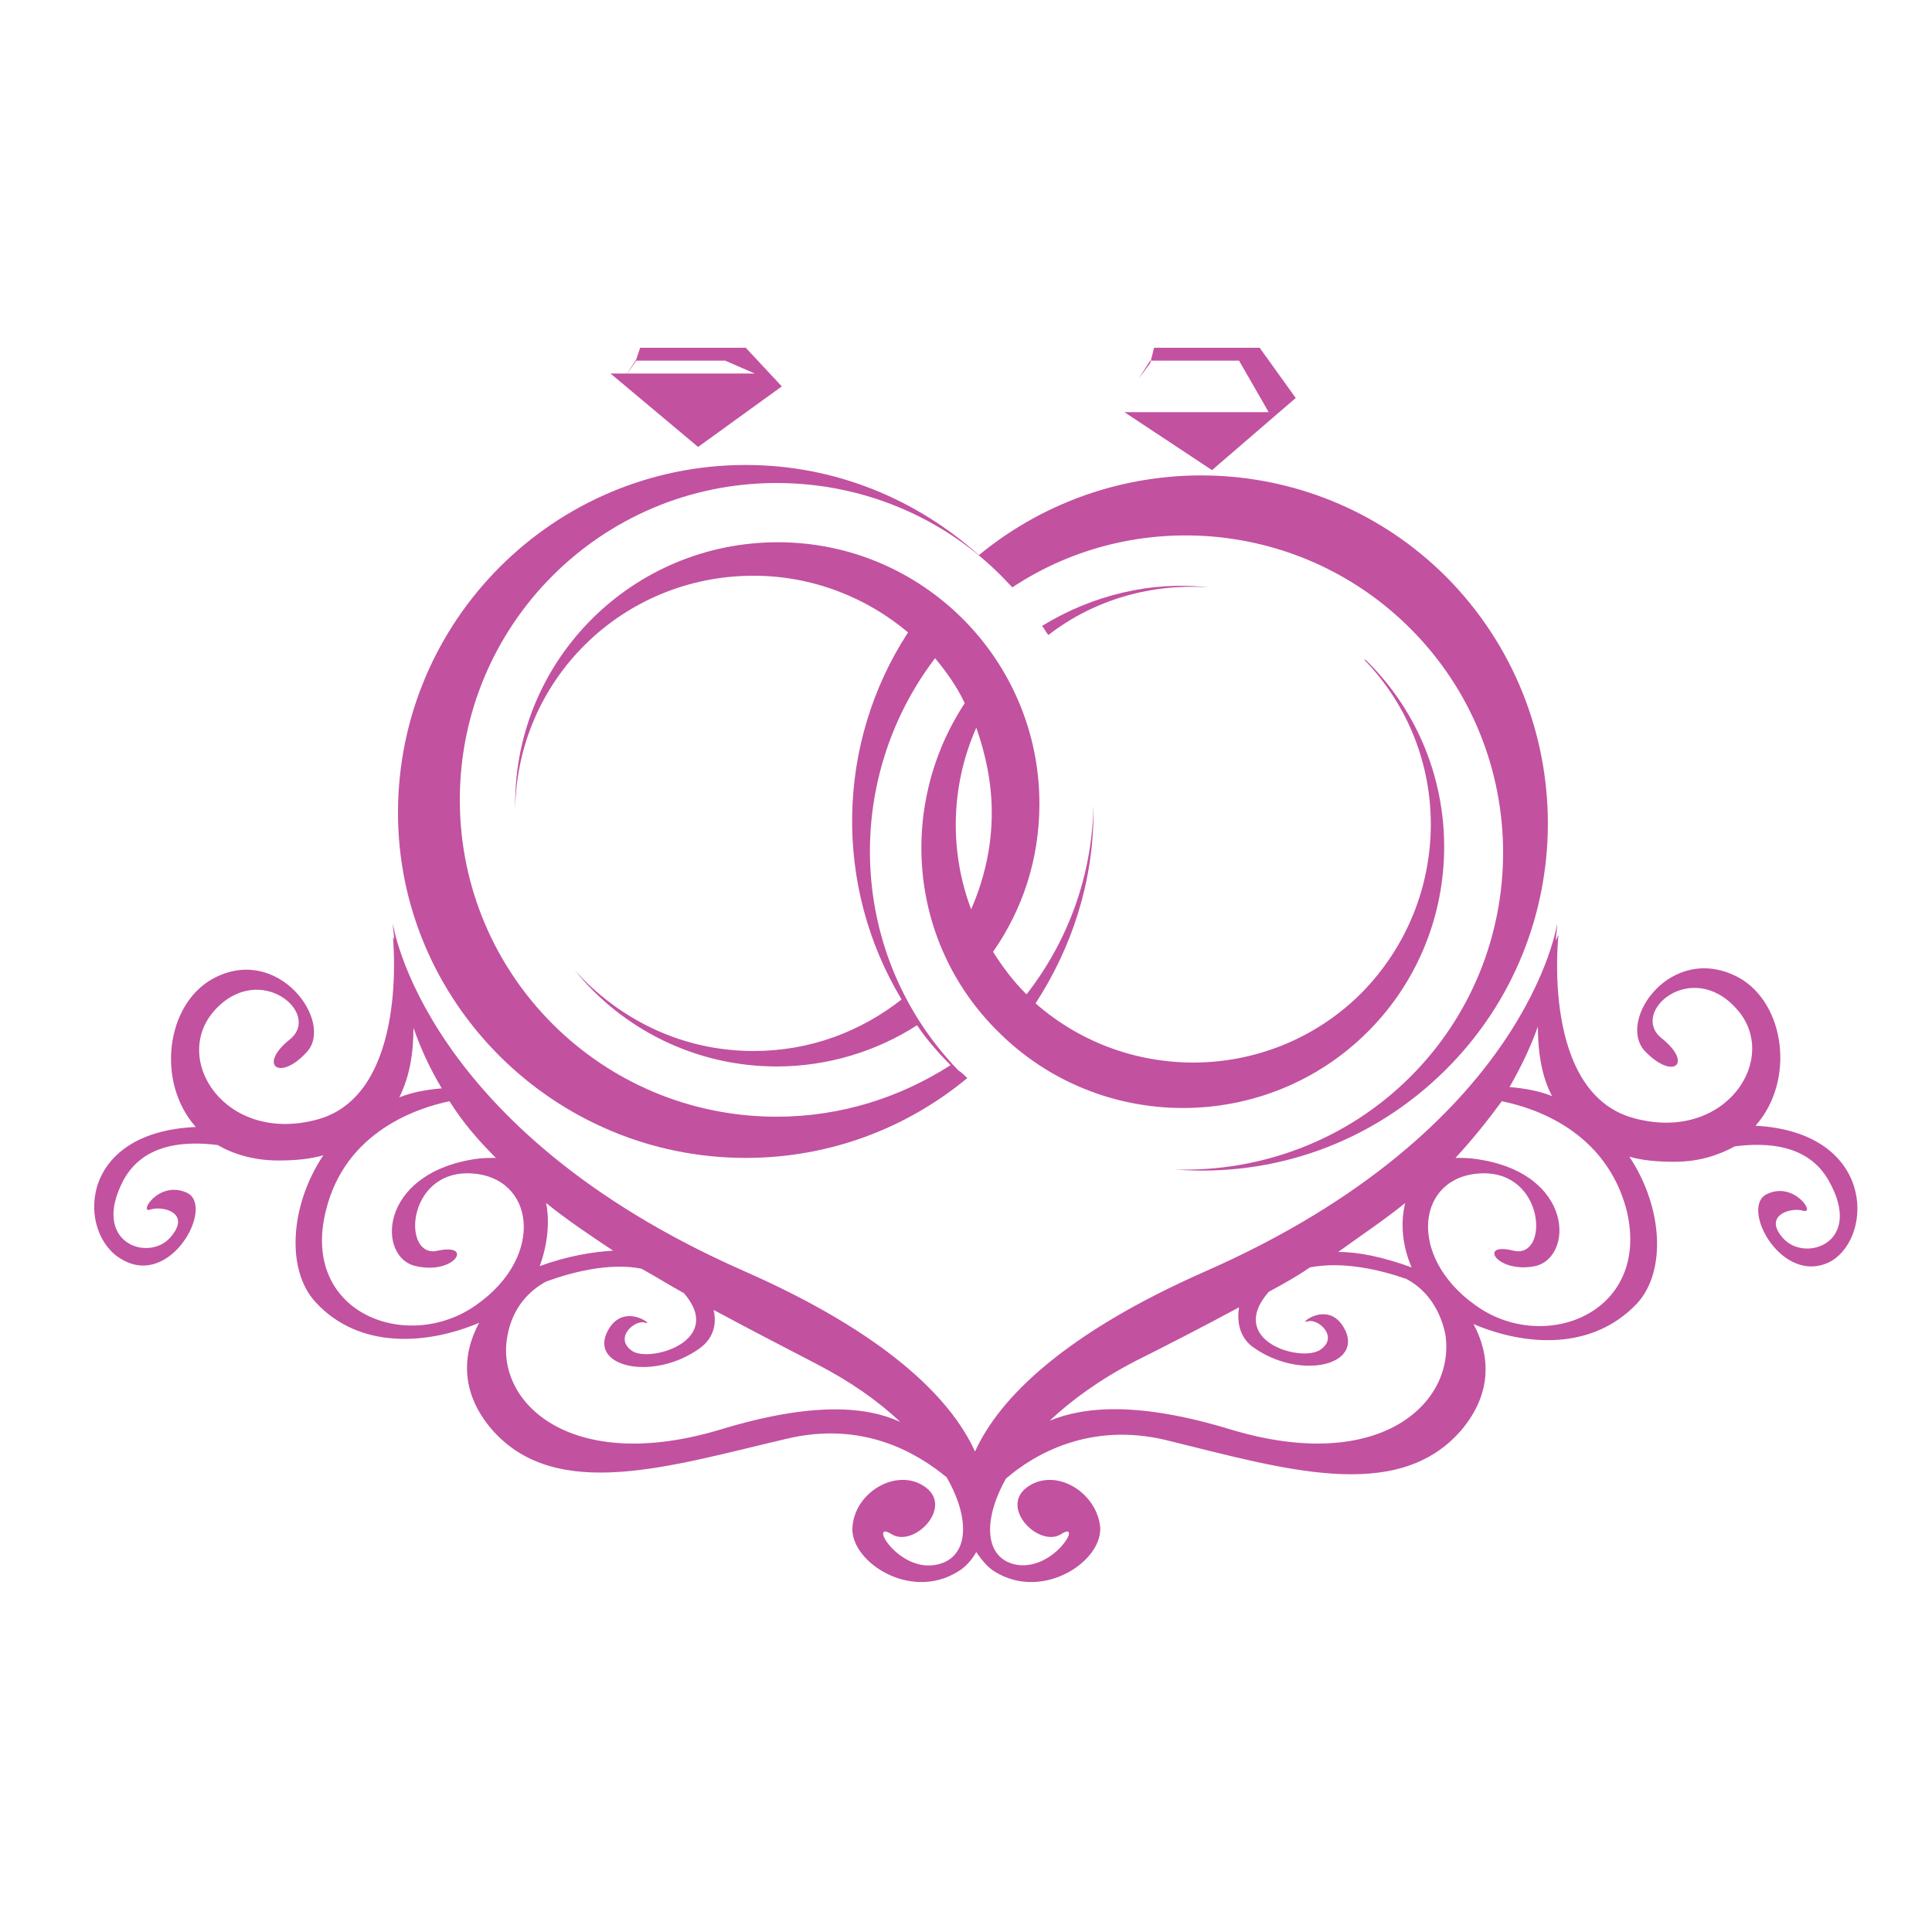<?xml version="1.0" encoding="utf-8"?>
<!-- Generator: Adobe Illustrator 18.1.0, SVG Export Plug-In . SVG Version: 6.00 Build 0)  -->
<svg version="1.1" id="Layer_1" xmlns="http://www.w3.org/2000/svg" xmlns:xlink="http://www.w3.org/1999/xlink" x="0px" y="0px"
	 viewBox="0 0 150 150" enable-background="new 0 0 150 150" xml:space="preserve">
<g>
	<path fill="none" d="M32.1,79.8c0,2-0.3,3.8-1.1,5.4c1-0.4,2.1-0.6,3.3-0.7C33.5,83,32.7,81.4,32.1,79.8z"/>
	<path fill="none" d="M36.5,91.1c-5-0.2-5.3,6.7-2.5,6c2.8-0.7,1.3,1.8-1.7,1.2c-3-0.7-3-7.2,4.5-8.3c0.6-0.1,1.2-0.1,1.7-0.1
		C37.2,88.5,36,87,35,85.5c-2.5,0.5-8.1,2.3-9.6,8.5c-2,8,6.3,11.2,11.7,7.3C42.4,97.5,41.5,91.3,36.5,91.1z"/>
	<path fill="none" d="M47.6,97.1c-1.9-1.2-3.6-2.4-5.2-3.7c0.3,1.5,0.1,3.4-0.5,4.9C44,97.5,45.9,97.2,47.6,97.1z"/>
	<path fill="none" d="M55.3,101.6c0.2,1.2-0.2,2.4-1.1,3c-3.5,2.5-8.3,1.5-7.2-1.2c1.2-2.7,3.8-0.5,3-0.8c-0.8-0.3-2.5,1.2-1,2.2
		c1.5,1,7.3-0.7,4-4.5c-1.1-0.6-2.2-1.3-3.3-1.9c-2.5-0.5-5.5,0.3-7.4,1c-1.3,0.7-2.5,2-3,4.2c-1,5.2,4.8,10.9,16.5,7.3
		c7.2-2.2,11.4-1.8,14-0.7c-1.7-1.6-3.9-3.2-6.5-4.5C60.6,104.4,57.9,103,55.3,101.6z"/>
	<path fill="none" d="M75.3,70.6c1-2.3,1.6-4.8,1.6-7.5c0-2.3-0.4-4.5-1.2-6.6C73.8,60.9,73.6,66,75.3,70.6z"/>
	<path fill="none" d="M109.2,99.4c-2-0.7-4.9-1.5-7.5-0.9c-1.1,0.6-2.1,1.3-3.2,1.9c-3.3,3.8,2.5,5.5,4,4.5c1.5-1-0.2-2.5-1-2.2
		c-0.8,0.3,1.8-1.8,3,0.8c1.2,2.7-3.7,3.7-7.2,1.2c-1-0.7-1.4-1.9-1.1-3.1c-2.6,1.4-5.3,2.8-8.1,4.2c-2.7,1.4-4.8,2.9-6.6,4.6
		c2.6-1.1,6.9-1.5,14.1,0.7c11.7,3.5,17.5-2.2,16.5-7.3C111.7,101.4,110.4,100.1,109.2,99.4z"/>
	<path fill="none" d="M119.4,79.7c-0.6,1.7-1.3,3.3-2.2,4.8c1.2,0.1,2.3,0.3,3.3,0.7C119.7,83.6,119.3,81.7,119.4,79.7z"/>
	<path fill="none" d="M116.5,85.5c-1,1.6-2.2,3.1-3.6,4.4c0.5,0,1.1,0,1.7,0.1c7.5,1.2,7.5,7.7,4.5,8.3c-3,0.7-4.5-1.8-1.7-1.2
		c2.8,0.7,2.5-6.2-2.5-6c-5,0.2-5.8,6.3-0.5,10.2c5.3,3.8,13.7,0.7,11.7-7.3C124.6,87.8,119,86,116.5,85.5z"/>
	<path fill="none" d="M109.1,93.4c-1.6,1.3-3.4,2.6-5.3,3.8c1.6,0.1,3.6,0.4,5.7,1.2C109,96.7,108.8,94.9,109.1,93.4z"/>
	<path fill="#C251A0" d="M80.9,48.6c0.2,0.2,0.3,0.5,0.5,0.7c3.6-2.8,8.1-4,12.4-3.7C89.4,45.1,84.8,46.2,80.9,48.6z"/>
	<path fill="#C251A0" d="M136.3,87.4c3.1-3.5,2.3-9.5-1.3-11.5c-5.2-2.8-9.5,3.3-7.3,5.7c2.2,2.3,3.8,1,1.3-1
		c-2.5-2,2.3-6.2,5.8-2.3c3.5,3.8-0.8,10.5-8,8.5c-7.2-2-5.8-14.2-5.8-14.2c-0.1,0.1-0.1,0.3-0.2,0.4c0-0.4,0.1-0.9,0.1-1.3
		c0,0-2.3,16-27.3,27c-10.9,4.8-16,9.8-17.9,14c-1.9-4.2-7-9.2-17.9-14c-25-11-27.3-27-27.3-27c0,0.4,0.1,0.8,0.1,1.3
		c0-0.1-0.1-0.2-0.1-0.3c0,0,1.3,12.2-5.8,14.2c-7.2,2-11.5-4.7-8-8.5c3.5-3.8,8.3,0.3,5.8,2.3c-2.5,2-0.8,3.3,1.3,1
		c2.2-2.3-2.2-8.5-7.3-5.7c-3.6,2-4.4,8-1.3,11.5C5.9,87.9,6,95.9,9.5,97.8c3.8,2.2,7.2-4.2,5-5.2c-2.2-1-3.8,1.7-2.8,1.3
		c1-0.3,3.2,0.3,1.5,2.2C11.5,98,7,96.5,9.6,91.6c1.6-2.9,4.9-3,7.3-2.7c1.2,0.7,2.8,1.2,4.7,1.2c1.3,0,2.4-0.1,3.5-0.4
		c-2.6,3.9-2.9,8.9-0.6,11.4c3.4,3.7,8.7,3.3,12.7,1.6c-1.3,2.4-1.5,5.4,1,8.3c5,5.7,13.9,2.8,22.9,0.7c5.9-1.4,10.1,1.1,12.4,3
		c2,3.5,1.6,6.4-0.9,6.8c-2.9,0.5-5.2-3.5-3.4-2.4c1.7,1.1,4.8-2,2.7-3.6c-2.1-1.6-5.4,0.2-5.7,2.9c-0.4,2.7,4.4,6,8.2,3.6
		c0.5-0.3,1-0.8,1.4-1.5c0.4,0.6,0.9,1.2,1.4,1.5c3.8,2.4,8.6-0.9,8.2-3.6c-0.4-2.7-3.6-4.5-5.7-2.9c-2.1,1.6,1,4.7,2.7,3.6
		c1.7-1.1-0.5,2.8-3.4,2.4c-2.5-0.4-2.8-3.3-0.9-6.7c2.2-1.9,6.5-4.4,12.4-3c9,2.2,17.9,5,22.9-0.7c2.5-2.9,2.3-5.9,1-8.3
		c4,1.7,9.2,2.1,12.7-1.6c2.3-2.5,2-7.5-0.6-11.4c1,0.3,2.2,0.4,3.5,0.4c1.9,0,3.4-0.5,4.7-1.2c2.4-0.3,5.7-0.2,7.3,2.7
		c2.7,4.8-1.8,6.3-3.5,4.5c-1.7-1.8,0.5-2.5,1.5-2.2c1,0.3-0.7-2.3-2.8-1.3c-2.2,1,1.2,7.3,5,5.2C145.5,95.9,145.5,87.9,136.3,87.4z
		 M42.4,93.4c1.6,1.3,3.4,2.5,5.2,3.7c-1.6,0.1-3.5,0.4-5.7,1.2C42.5,96.7,42.7,94.9,42.4,93.4z M32.1,79.8c0.6,1.7,1.3,3.2,2.2,4.7
		c-1.2,0.1-2.3,0.3-3.3,0.7C31.8,83.6,32.1,81.8,32.1,79.8z M37,101.3c-5.3,3.8-13.7,0.7-11.7-7.3c1.5-6.2,7.2-8,9.6-8.5
		c1,1.6,2.2,3,3.6,4.4c-0.5,0-1.1,0-1.7,0.1c-7.5,1.2-7.5,7.7-4.5,8.3c3,0.7,4.5-1.8,1.7-1.2c-2.8,0.7-2.5-6.2,2.5-6
		C41.5,91.3,42.4,97.5,37,101.3z M55.9,111c-11.7,3.5-17.5-2.2-16.5-7.3c0.4-2.2,1.7-3.5,3-4.2c1.9-0.7,4.9-1.5,7.4-1
		c1.1,0.6,2.2,1.3,3.3,1.9c3.2,3.7-2.6,5.4-4,4.5c-1.5-1,0.2-2.5,1-2.2c0.8,0.3-1.8-1.8-3,0.8c-1.2,2.7,3.7,3.7,7.2,1.2
		c1-0.7,1.4-1.8,1.1-3c2.6,1.4,5.3,2.8,8,4.2c2.7,1.4,4.8,2.9,6.5,4.5C67.3,109.2,63.1,108.8,55.9,111z M119.4,79.7
		c0,2,0.3,3.9,1.1,5.4c-1-0.4-2.1-0.6-3.3-0.7C118,83,118.8,81.4,119.4,79.7z M109.1,93.4c-0.4,1.6-0.2,3.4,0.5,5
		c-2.2-0.8-4.1-1.2-5.7-1.2C105.7,95.9,107.5,94.7,109.1,93.4z M95.6,111c-7.2-2.2-11.4-1.8-14.1-0.7c1.7-1.6,3.9-3.2,6.6-4.6
		c2.8-1.4,5.5-2.8,8.1-4.2c-0.2,1.2,0.1,2.4,1.1,3.1c3.5,2.5,8.3,1.5,7.2-1.2c-1.2-2.7-3.8-0.5-3-0.8c0.8-0.3,2.5,1.2,1,2.2
		c-1.5,1-7.3-0.7-4-4.5c1.1-0.6,2.2-1.2,3.2-1.9c2.6-0.5,5.5,0.2,7.5,0.9c1.3,0.7,2.5,2,3,4.2C113.1,108.8,107.3,114.5,95.6,111z
		 M114.5,101.3c-5.3-3.8-4.5-10,0.5-10.2c5-0.2,5.3,6.7,2.5,6c-2.8-0.7-1.3,1.8,1.7,1.2c3-0.7,3-7.2-4.5-8.3
		c-0.6-0.1-1.2-0.1-1.7-0.1c1.3-1.4,2.5-2.9,3.6-4.4c2.5,0.5,8.1,2.3,9.7,8.5C128.2,102,119.8,105.2,114.5,101.3z"/>
	<polygon fill="#C251A0" points="94.1,36.5 100.6,30.9 97.8,27 89.6,27 89.3,28.2 88.4,29.4 89.3,28 96.2,28 98.5,32 87.3,32 	"/>
	<polygon fill="#C251A0" points="54.2,34.7 60.7,30 57.9,27 49.7,27 49.4,27.9 48.5,29.3 49.4,28 56.3,28 58.6,29 47.4,29 	"/>
	<path fill="#C251A0" d="M57.9,89.9c6.5,0,12.5-2.3,17.2-6.2c-0.2-0.2-0.4-0.4-0.7-0.6c-8.5-8.8-9.1-22.4-1.8-32
		c0.9,1.1,1.7,2.2,2.3,3.5c-5.2,7.9-4.4,18.6,2.6,25.5c7.9,7.9,20.8,7.9,28.7,0c7.9-7.9,7.9-20.8,0-28.7c-0.1-0.1-0.2-0.2-0.3-0.2
		c7,7.2,6.9,18.7-0.2,25.9c-6.9,6.9-18,7.2-25.3,0.8c2.8-4.3,4.5-9.4,4.5-14.9c0-0.2,0-0.3,0-0.5c-0.1,5.5-2,10.6-5.2,14.7
		c0,0-0.1-0.1-0.1-0.1c-1-1-1.8-2.1-2.5-3.2c2.3-3.3,3.6-7.2,3.6-11.5c0-11.2-9.1-20.3-20.3-20.3C49.1,42.1,40,51.2,40,62.4
		c0,0.2,0,0.3,0,0.5c0.1-10.1,8.3-18.2,18.5-18.2c4.6,0,8.8,1.7,12,4.4c-5.6,8.6-5.8,19.7-0.5,28.5c-3.2,2.5-7.1,4-11.5,4
		c-5.6,0-10.5-2.5-13.9-6.3c3.7,4.6,9.4,7.5,15.7,7.5c4,0,7.8-1.2,10.9-3.2c0.8,1.2,1.8,2.3,2.8,3.3c-0.1-0.1-0.1-0.1-0.2-0.2
		c-3.9,2.5-8.5,4-13.5,4c-13.6,0-24.6-11-24.6-24.6c0-13.6,11-24.6,24.6-24.6c7.1,0,13.6,3,18.1,7.9c-0.1-0.1-0.2-0.2-0.3-0.3
		c0.2,0.2,0.3,0.3,0.5,0.5c9.5-6.3,22.5-5.2,30.9,3.2c9.6,9.6,9.6,25.2,0,34.8c-5,5-11.7,7.4-18.3,7.2c7.6,0.6,15.3-2,21.1-7.8
		c10.5-10.5,10.5-27.6,0-38.2c-9.9-9.9-25.6-10.5-36.3-1.7c-4.8-4.3-11.1-7-18.1-7c-14.9,0-27,12.1-27,27
		C30.9,77.8,43,89.9,57.9,89.9z M77,63.1c0,2.7-0.6,5.2-1.6,7.5c-1.7-4.5-1.6-9.6,0.4-14.1C76.5,58.5,77,60.7,77,63.1z"/>
</g>
</svg>
